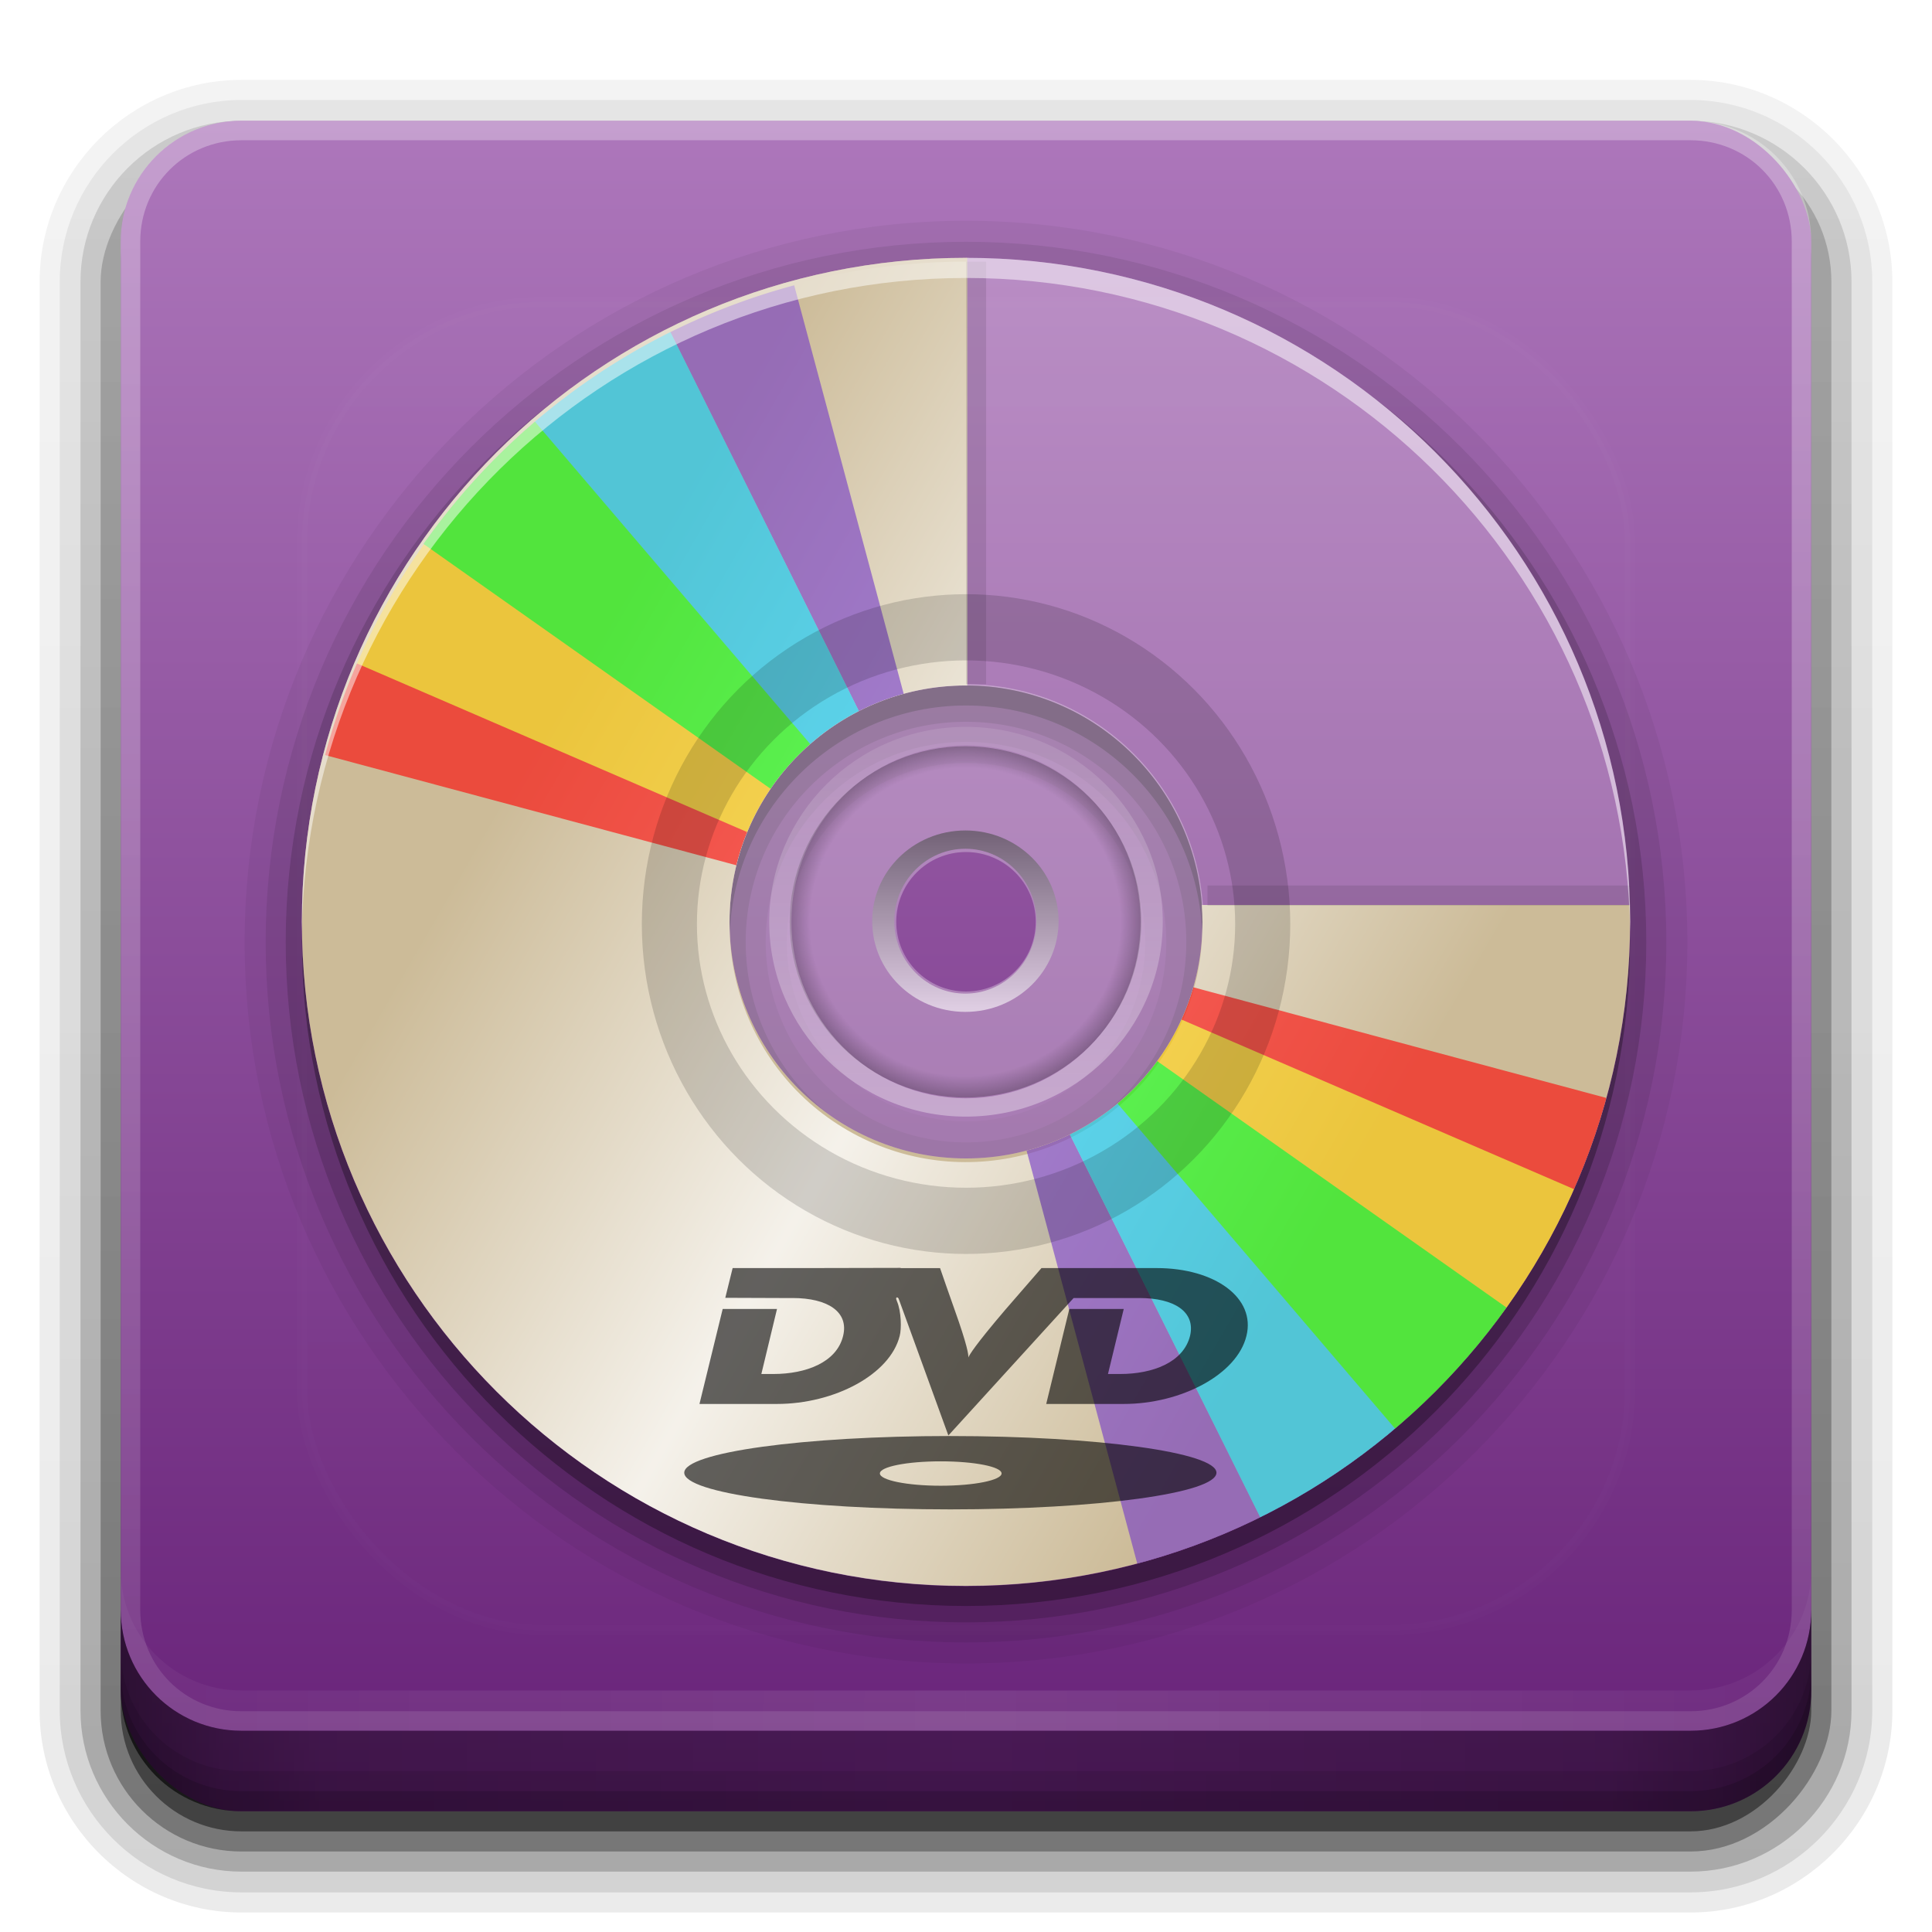 <?xml version="1.0" encoding="UTF-8" standalone="no"?>
<!-- Created with Inkscape (http://www.inkscape.org/) -->

<svg
   xmlns:dc="http://purl.org/dc/elements/1.1/"
   xmlns:cc="http://creativecommons.org/ns#"
   xmlns:rdf="http://www.w3.org/1999/02/22-rdf-syntax-ns#"
   xmlns:svg="http://www.w3.org/2000/svg"
   xmlns="http://www.w3.org/2000/svg"
   xmlns:xlink="http://www.w3.org/1999/xlink"
   xmlns:sodipodi="http://sodipodi.sourceforge.net/DTD/sodipodi-0.dtd"
   xmlns:inkscape="http://www.inkscape.org/namespaces/inkscape"
   width="96"
   height="96"
   id="svg2408"
   sodipodi:version="0.32"
   inkscape:version="0.92.2 5c3e80d, 2017-08-06"
   version="1.0"
   sodipodi:docname="devede.svg"
   inkscape:output_extension="org.inkscape.output.svg.inkscape">
  <defs
     id="defs2410">
    <linearGradient
       gradientUnits="userSpaceOnUse"
       y2="0.999"
       x2="10.32"
       y1="21"
       x1="10.32"
       id="linearGradient3853">
      <stop
         id="stop3855"
         offset="0"
         style="stop-color:#672178;stop-opacity:1" />
      <stop
         id="stop3857"
         offset="1"
         style="stop-color:#ad77bb;stop-opacity:1" />
    </linearGradient>
    <linearGradient
       id="ButtonShadow"
       gradientTransform="scale(1.006,0.994)"
       x1="45.448"
       y1="92.54"
       x2="45.448"
       y2="7.017"
       gradientUnits="userSpaceOnUse">
      <stop
         style="stop-color:#000000;stop-opacity:1;"
         offset="0"
         id="stop3750" />
      <stop
         style="stop-color:#000000;stop-opacity:0.588;"
         offset="1"
         id="stop3752" />
    </linearGradient>
    <linearGradient
       inkscape:collect="always"
       id="linearGradient3737">
      <stop
         style="stop-color:#ffffff;stop-opacity:1;"
         offset="0"
         id="stop3739" />
      <stop
         style="stop-color:#ffffff;stop-opacity:0;"
         offset="1"
         id="stop3741" />
    </linearGradient>
    <linearGradient
       id="linearGradient3700">
      <stop
         style="stop-color:#2276c5;stop-opacity:1;"
         offset="0"
         id="stop3702" />
      <stop
         style="stop-color:#68baf4;stop-opacity:1;"
         offset="1"
         id="stop3704" />
    </linearGradient>
    <inkscape:perspective
       sodipodi:type="inkscape:persp3d"
       inkscape:vp_x="0 : 526.18109 : 1"
       inkscape:vp_y="0 : 1000 : 0"
       inkscape:vp_z="744.09448 : 526.18109 : 1"
       inkscape:persp3d-origin="372.04724 : 350.78739 : 1"
       id="perspective2416" />
    <linearGradient
       inkscape:collect="always"
       xlink:href="#linearGradient3700"
       id="linearGradient3706"
       x1="48"
       y1="90"
       x2="48"
       y2="5.988"
       gradientUnits="userSpaceOnUse" />
    <linearGradient
       inkscape:collect="always"
       xlink:href="#linearGradient3737"
       id="linearGradient3743"
       x1="36.357"
       y1="6"
       x2="36.357"
       y2="63.893"
       gradientUnits="userSpaceOnUse" />
    <filter
       inkscape:collect="always"
       id="filter3174"
       color-interpolation-filters="sRGB">
      <feGaussianBlur
         inkscape:collect="always"
         stdDeviation="1.71"
         id="feGaussianBlur3176" />
    </filter>
    <filter
       inkscape:collect="always"
       id="filter3794"
       x="-0.192"
       width="1.384"
       y="-0.192"
       height="1.384"
       color-interpolation-filters="sRGB">
      <feGaussianBlur
         inkscape:collect="always"
         stdDeviation="5.28"
         id="feGaussianBlur3796" />
    </filter>
    <linearGradient
       inkscape:collect="always"
       xlink:href="#linearGradient3737"
       id="linearGradient3613"
       x1="48"
       y1="20.221"
       x2="48"
       y2="138.661"
       gradientUnits="userSpaceOnUse" />
    <clipPath
       clipPathUnits="userSpaceOnUse"
       id="clipPath3613">
      <rect
         ry="6"
         rx="6"
         y="6"
         x="6"
         height="84"
         width="84"
         id="rect3615"
         style="fill:#ffffff;fill-opacity:1;fill-rule:nonzero;stroke:none" />
    </clipPath>
    <linearGradient
       inkscape:collect="always"
       xlink:href="#linearGradient3853"
       id="linearGradient3617"
       gradientUnits="userSpaceOnUse"
       x1="48"
       y1="90"
       x2="48"
       y2="5.988" />
    <inkscape:perspective
       id="perspective2971"
       inkscape:persp3d-origin="0.5 : 0.33333333 : 1"
       inkscape:vp_z="1 : 0.5 : 1"
       inkscape:vp_y="0 : 1000 : 0"
       inkscape:vp_x="0 : 0.5 : 1"
       sodipodi:type="inkscape:persp3d" />
    <linearGradient
       inkscape:collect="always"
       xlink:href="#ButtonColor"
       id="linearGradient3898"
       gradientUnits="userSpaceOnUse"
       gradientTransform="translate(-10.881,-28.258)"
       x1="-3.061"
       y1="7.255"
       x2="-3.061"
       y2="27.26" />
    <linearGradient
       id="ButtonColor"
       x1="10.32"
       y1="21"
       x2="10.32"
       y2="0.999"
       gradientUnits="userSpaceOnUse">
      <stop
         style="stop-color:#28739a;stop-opacity:1;"
         offset="0"
         id="stop3189" />
      <stop
         style="stop-color:#52acda;stop-opacity:1;"
         offset="1"
         id="stop3191" />
    </linearGradient>
    <inkscape:perspective
       id="perspective2971-9"
       inkscape:persp3d-origin="0.5 : 0.33333333 : 1"
       inkscape:vp_z="1 : 0.5 : 1"
       inkscape:vp_y="0 : 1000 : 0"
       inkscape:vp_x="0 : 0.5 : 1"
       sodipodi:type="inkscape:persp3d" />
    <linearGradient
       inkscape:collect="always"
       xlink:href="#linearGradient3308"
       id="linearGradient3314"
       x1="16.106"
       y1="11.568"
       x2="7.053"
       y2="11.091"
       gradientUnits="userSpaceOnUse" />
    <linearGradient
       inkscape:collect="always"
       id="linearGradient3308">
      <stop
         style="stop-color:#fc0000;stop-opacity:1;"
         offset="0"
         id="stop3310" />
      <stop
         style="stop-color:#fc0000;stop-opacity:0;"
         offset="1"
         id="stop3312" />
    </linearGradient>
    <radialGradient
       inkscape:collect="always"
       xlink:href="#linearGradient3293"
       id="radialGradient3300"
       cx="5.963"
       cy="10.958"
       fx="5.963"
       fy="10.958"
       r="1.502"
       gradientUnits="userSpaceOnUse" />
    <linearGradient
       id="linearGradient3293">
      <stop
         style="stop-color:#ffc64e;stop-opacity:1;"
         offset="0"
         id="stop3296" />
      <stop
         id="stop3839"
         offset="0.3"
         style="stop-color:#f30000;stop-opacity:0.831;" />
      <stop
         id="stop3302"
         offset="0.438"
         style="stop-color:#fb0000;stop-opacity:0.476;" />
      <stop
         style="stop-color:#ffb56f;stop-opacity:0;"
         offset="1"
         id="stop3298" />
    </linearGradient>
    <linearGradient
       y2="11.789"
       x2="6.59"
       y1="11.446"
       x1="21.311"
       gradientUnits="userSpaceOnUse"
       id="linearGradient2988"
       xlink:href="#linearGradient3308"
       inkscape:collect="always" />
    <inkscape:perspective
       id="perspective2925"
       inkscape:persp3d-origin="0.5 : 0.33333333 : 1"
       inkscape:vp_z="1 : 0.5 : 1"
       inkscape:vp_y="0 : 1000 : 0"
       inkscape:vp_x="0 : 0.5 : 1"
       sodipodi:type="inkscape:persp3d" />
    <linearGradient
       id="linearGradient14625">
      <stop
         style="stop-color:#ffffff;stop-opacity:1;"
         offset="0"
         id="stop14627" />
      <stop
         style="stop-color:#ffffff;stop-opacity:0;"
         offset="1"
         id="stop14629" />
    </linearGradient>
    <clipPath
       clipPathUnits="userSpaceOnUse"
       id="clipPath3271">
      <rect
         style="fill:#ffffff;fill-opacity:1;fill-rule:evenodd;stroke:none"
         id="rect3273"
         width="118"
         height="59"
         x="5"
         y="160.003" />
    </clipPath>
    <linearGradient
       id="linearGradient3236">
      <stop
         id="stop3238"
         offset="0"
         style="stop-color:#ffffff;stop-opacity:0;" />
      <stop
         style="stop-color:#fffc2b;stop-opacity:0.234;"
         offset="0.35"
         id="stop3240" />
      <stop
         style="stop-color:#46d15d;stop-opacity:0.219;"
         offset="0.5"
         id="stop3242" />
      <stop
         id="stop3244"
         offset="0.65"
         style="stop-color:#46d1aa;stop-opacity:0;" />
      <stop
         id="stop3246"
         offset="1"
         style="stop-color:#ffffff;stop-opacity:0;" />
    </linearGradient>
    <linearGradient
       id="linearGradient3265">
      <stop
         style="stop-color:#ffffff;stop-opacity:0;"
         offset="0"
         id="stop3267" />
      <stop
         id="stop3252"
         offset="0.2"
         style="stop-color:#afcff3;stop-opacity:0;" />
      <stop
         id="stop3269"
         offset="0.35"
         style="stop-color:#60a0e7;stop-opacity:0.148;" />
      <stop
         id="stop3271"
         offset="0.5"
         style="stop-color:#db8ef1;stop-opacity:0.211;" />
      <stop
         style="stop-color:#ffffff;stop-opacity:0;"
         offset="0.65"
         id="stop3273" />
      <stop
         style="stop-color:#ffffff;stop-opacity:0;"
         offset="1"
         id="stop3275" />
    </linearGradient>
    <linearGradient
       id="linearGradient3247">
      <stop
         id="stop3249"
         offset="0"
         style="stop-color:#ffffff;stop-opacity:0;" />
      <stop
         id="stop3293"
         offset="0.3"
         style="stop-color:#d5d5d5;stop-opacity:0;" />
      <stop
         style="stop-color:#eb8888;stop-opacity:0.258;"
         offset="0.5"
         id="stop3251" />
      <stop
         id="stop3295"
         offset="0.7"
         style="stop-color:#e28f25;stop-opacity:0;" />
      <stop
         id="stop3253"
         offset="1"
         style="stop-color:#ffffff;stop-opacity:0;" />
    </linearGradient>
    <clipPath
       clipPathUnits="userSpaceOnUse"
       id="clipPath2957">
      <rect
         style="fill:#ffffff;fill-opacity:1;fill-rule:evenodd;stroke:none"
         id="rect2959"
         width="118"
         height="59"
         x="5"
         y="160.003" />
    </clipPath>
    <linearGradient
       id="linearGradient2962">
      <stop
         id="stop2964"
         offset="0"
         style="stop-color:#ffffff;stop-opacity:0;" />
      <stop
         style="stop-color:#fffc2b;stop-opacity:0.234;"
         offset="0.35"
         id="stop2966" />
      <stop
         style="stop-color:#46d15d;stop-opacity:0.219;"
         offset="0.5"
         id="stop2968" />
      <stop
         id="stop2970"
         offset="0.65"
         style="stop-color:#46d1aa;stop-opacity:0;" />
      <stop
         id="stop2972"
         offset="1"
         style="stop-color:#ffffff;stop-opacity:0;" />
    </linearGradient>
    <linearGradient
       id="linearGradient2975">
      <stop
         style="stop-color:#ffffff;stop-opacity:0;"
         offset="0"
         id="stop2977" />
      <stop
         id="stop2979"
         offset="0.2"
         style="stop-color:#afcff3;stop-opacity:0;" />
      <stop
         id="stop2981"
         offset="0.35"
         style="stop-color:#60a0e7;stop-opacity:0.148;" />
      <stop
         id="stop2983"
         offset="0.5"
         style="stop-color:#db8ef1;stop-opacity:0.211;" />
      <stop
         style="stop-color:#ffffff;stop-opacity:0;"
         offset="0.65"
         id="stop2985" />
      <stop
         style="stop-color:#ffffff;stop-opacity:0;"
         offset="1"
         id="stop2987" />
    </linearGradient>
    <linearGradient
       id="linearGradient2990">
      <stop
         id="stop2992"
         offset="0"
         style="stop-color:#ffffff;stop-opacity:0;" />
      <stop
         id="stop2994"
         offset="0.3"
         style="stop-color:#d5d5d5;stop-opacity:0;" />
      <stop
         style="stop-color:#eb8888;stop-opacity:0.258;"
         offset="0.5"
         id="stop2996" />
      <stop
         id="stop2998"
         offset="0.7"
         style="stop-color:#e28f25;stop-opacity:0;" />
      <stop
         id="stop3000"
         offset="1"
         style="stop-color:#ffffff;stop-opacity:0;" />
    </linearGradient>
    <linearGradient
       inkscape:collect="always"
       xlink:href="#linearGradient3233"
       id="linearGradient3239"
       x1="5"
       y1="64"
       x2="123"
       y2="64"
       gradientUnits="userSpaceOnUse"
       gradientTransform="matrix(0.484,0.28,-0.28,0.484,34.898,-0.899)" />
    <linearGradient
       id="linearGradient3233">
      <stop
         style="stop-color:#ffffff;stop-opacity:0;"
         offset="0"
         id="stop3235" />
      <stop
         id="stop3297"
         offset="0.15"
         style="stop-color:#ffffff;stop-opacity:0;" />
      <stop
         id="stop3241"
         offset="0.5"
         style="stop-color:#ffffff;stop-opacity:1;" />
      <stop
         style="stop-color:#ffffff;stop-opacity:0;"
         offset="0.85"
         id="stop3299" />
      <stop
         style="stop-color:#ffffff;stop-opacity:0;"
         offset="1"
         id="stop3237" />
    </linearGradient>
    <linearGradient
       id="ButtonColor-3"
       x1="58.65"
       y1="122"
       x2="58.65"
       y2="5.425"
       gradientUnits="userSpaceOnUse"
       gradientTransform="matrix(1.017,0,0,1.017,-1.103,-1.103)">
      <stop
         style="stop-color:#b8abbd;stop-opacity:1;"
         offset="0"
         id="stop3189-5" />
      <stop
         style="stop-color:#dddbde;stop-opacity:1;"
         offset="1"
         id="stop3191-7" />
    </linearGradient>
    <linearGradient
       inkscape:collect="always"
       xlink:href="#linearGradient3362"
       id="linearGradient3368"
       x1="25.22"
       y1="61.922"
       x2="94.568"
       y2="61.922"
       gradientUnits="userSpaceOnUse" />
    <linearGradient
       id="linearGradient3362">
      <stop
         style="stop-color:#4d4d4d;stop-opacity:1;"
         offset="0"
         id="stop3364" />
      <stop
         style="stop-color:#ffffff;stop-opacity:1;"
         offset="1"
         id="stop3366" />
    </linearGradient>
    <radialGradient
       inkscape:collect="always"
       xlink:href="#linearGradient3342"
       id="radialGradient3348"
       cx="59.894"
       cy="61.922"
       fx="59.894"
       fy="61.922"
       r="33.714"
       gradientTransform="matrix(1,0,0,0.838,0,10.06)"
       gradientUnits="userSpaceOnUse" />
    <linearGradient
       id="linearGradient3342">
      <stop
         style="stop-color:#000000;stop-opacity:0;"
         offset="0"
         id="stop3344" />
      <stop
         id="stop3350"
         offset="0.85"
         style="stop-color:#000000;stop-opacity:0;" />
      <stop
         style="stop-color:#000000;stop-opacity:1;"
         offset="1"
         id="stop3346" />
    </linearGradient>
    <linearGradient
       id="linearGradient3330">
      <stop
         style="stop-color:#ffffff;stop-opacity:0.203;"
         offset="0"
         id="stop3332" />
      <stop
         style="stop-color:#ffffff;stop-opacity:0.68;"
         offset="1"
         id="stop3334" />
    </linearGradient>
    <linearGradient
       inkscape:collect="always"
       xlink:href="#linearGradient3236"
       id="linearGradient3917"
       gradientUnits="userSpaceOnUse"
       gradientTransform="matrix(-0.985,0.171,-0.171,-0.985,138.018,271.067)"
       x1="5"
       y1="64"
       x2="123"
       y2="64" />
    <linearGradient
       inkscape:collect="always"
       xlink:href="#linearGradient3265"
       id="linearGradient3919"
       gradientUnits="userSpaceOnUse"
       gradientTransform="matrix(-0.853,0.522,-0.522,-0.853,151.977,240.207)"
       x1="5"
       y1="64"
       x2="123"
       y2="64" />
    <linearGradient
       inkscape:collect="always"
       xlink:href="#linearGradient3247"
       id="linearGradient3921"
       gradientUnits="userSpaceOnUse"
       gradientTransform="matrix(-0.881,-0.472,0.472,-0.881,90.207,305.619)"
       x1="5"
       y1="64"
       x2="123"
       y2="64" />
    <linearGradient
       inkscape:collect="always"
       xlink:href="#linearGradient3236"
       id="linearGradient3923"
       gradientUnits="userSpaceOnUse"
       gradientTransform="matrix(-0.985,0.171,-0.171,-0.985,138.018,271.067)"
       x1="5"
       y1="64"
       x2="123"
       y2="64" />
    <linearGradient
       inkscape:collect="always"
       xlink:href="#linearGradient3265"
       id="linearGradient3925"
       gradientUnits="userSpaceOnUse"
       gradientTransform="matrix(-0.853,0.522,-0.522,-0.853,151.977,240.207)"
       x1="5"
       y1="64"
       x2="123"
       y2="64" />
    <linearGradient
       inkscape:collect="always"
       xlink:href="#linearGradient3247"
       id="linearGradient3927"
       gradientUnits="userSpaceOnUse"
       gradientTransform="matrix(-0.881,-0.472,0.472,-0.881,90.207,305.619)"
       x1="5"
       y1="64"
       x2="123"
       y2="64" />
    <linearGradient
       inkscape:collect="always"
       xlink:href="#ButtonColor-3"
       id="linearGradient3931"
       gradientUnits="userSpaceOnUse"
       gradientTransform="matrix(1.01,0,0,1.213,77.533,-27.299)"
       x1="73.016"
       y1="89.131"
       x2="73.016"
       y2="34.607" />
    <linearGradient
       inkscape:collect="always"
       xlink:href="#linearGradient3330"
       id="linearGradient3948"
       gradientUnits="userSpaceOnUse"
       x1="26.18"
       y1="61.922"
       x2="93.608"
       y2="61.922"
       gradientTransform="matrix(0,0.282,-0.339,0,69.001,30.891)" />
    <inkscape:perspective
       id="perspective3017"
       inkscape:persp3d-origin="0.5 : 0.33333333 : 1"
       inkscape:vp_z="1 : 0.5 : 1"
       inkscape:vp_y="0 : 1000 : 0"
       inkscape:vp_x="0 : 0.5 : 1"
       sodipodi:type="inkscape:persp3d" />
    <linearGradient
       y2="90.239"
       x2="32.251"
       y1="6.132"
       x1="32.251"
       gradientTransform="matrix(1.024,0,0,1.012,-1.143,-98.071)"
       gradientUnits="userSpaceOnUse"
       id="linearGradient3026"
       xlink:href="#ButtonShadow-0"
       inkscape:collect="always" />
    <linearGradient
       id="ButtonShadow-0"
       gradientTransform="matrix(1.006,0,0,0.994,100,0)"
       x1="45.448"
       y1="92.54"
       x2="45.448"
       y2="7.017"
       gradientUnits="userSpaceOnUse">
      <stop
         style="stop-color:#000000;stop-opacity:1;"
         offset="0"
         id="stop3750-8" />
      <stop
         style="stop-color:#000000;stop-opacity:0.588;"
         offset="1"
         id="stop3752-5" />
    </linearGradient>
    <linearGradient
       inkscape:collect="always"
       xlink:href="#ButtonShadow-0"
       id="linearGradient3780"
       gradientUnits="userSpaceOnUse"
       gradientTransform="matrix(1.024,0,0,1.012,-1.143,-98.071)"
       x1="32.251"
       y1="6.132"
       x2="32.251"
       y2="90.239" />
    <linearGradient
       id="linearGradient3027"
       gradientTransform="matrix(1.006,0,0,0.994,100,0)"
       x1="45.448"
       y1="92.54"
       x2="45.448"
       y2="7.017"
       gradientUnits="userSpaceOnUse">
      <stop
         style="stop-color:#000000;stop-opacity:1;"
         offset="0"
         id="stop3029" />
      <stop
         style="stop-color:#000000;stop-opacity:0.588;"
         offset="1"
         id="stop3031" />
    </linearGradient>
    <linearGradient
       inkscape:collect="always"
       xlink:href="#ButtonShadow-0"
       id="linearGradient3772"
       gradientUnits="userSpaceOnUse"
       gradientTransform="matrix(1.024,0,0,1.012,-1.143,-98.071)"
       x1="32.251"
       y1="6.132"
       x2="32.251"
       y2="90.239" />
    <linearGradient
       id="linearGradient3034"
       gradientTransform="matrix(1.006,0,0,0.994,100,0)"
       x1="45.448"
       y1="92.54"
       x2="45.448"
       y2="7.017"
       gradientUnits="userSpaceOnUse">
      <stop
         style="stop-color:#000000;stop-opacity:1;"
         offset="0"
         id="stop3036" />
      <stop
         style="stop-color:#000000;stop-opacity:0.588;"
         offset="1"
         id="stop3038" />
    </linearGradient>
    <linearGradient
       inkscape:collect="always"
       xlink:href="#ButtonShadow-0"
       id="linearGradient3725"
       gradientUnits="userSpaceOnUse"
       gradientTransform="matrix(1.024,0,0,1.012,-1.143,-98.071)"
       x1="32.251"
       y1="6.132"
       x2="32.251"
       y2="90.239" />
    <linearGradient
       id="linearGradient3041"
       gradientTransform="matrix(1.006,0,0,0.994,100,0)"
       x1="45.448"
       y1="92.54"
       x2="45.448"
       y2="7.017"
       gradientUnits="userSpaceOnUse">
      <stop
         style="stop-color:#000000;stop-opacity:1;"
         offset="0"
         id="stop3043" />
      <stop
         style="stop-color:#000000;stop-opacity:0.588;"
         offset="1"
         id="stop3045" />
    </linearGradient>
    <linearGradient
       inkscape:collect="always"
       xlink:href="#ButtonShadow-0"
       id="linearGradient3721"
       gradientUnits="userSpaceOnUse"
       gradientTransform="translate(0,-97)"
       x1="32.251"
       y1="6.132"
       x2="32.251"
       y2="90.239" />
    <linearGradient
       id="linearGradient3048"
       gradientTransform="matrix(1.006,0,0,0.994,100,0)"
       x1="45.448"
       y1="92.54"
       x2="45.448"
       y2="7.017"
       gradientUnits="userSpaceOnUse">
      <stop
         style="stop-color:#000000;stop-opacity:1;"
         offset="0"
         id="stop3050" />
      <stop
         style="stop-color:#000000;stop-opacity:0.588;"
         offset="1"
         id="stop3052" />
    </linearGradient>
    <linearGradient
       y2="90.239"
       x2="32.251"
       y1="6.132"
       x1="32.251"
       gradientTransform="matrix(1.024,0,0,1.012,-1.143,-98.071)"
       gradientUnits="userSpaceOnUse"
       id="linearGradient3059"
       xlink:href="#ButtonShadow-0"
       inkscape:collect="always" />
    <inkscape:perspective
       id="perspective3758"
       inkscape:persp3d-origin="0.5 : 0.33333333 : 1"
       inkscape:vp_z="1 : 0.5 : 1"
       inkscape:vp_y="0 : 1000 : 0"
       inkscape:vp_x="0 : 0.5 : 1"
       sodipodi:type="inkscape:persp3d" />
    <inkscape:perspective
       id="perspective3771"
       inkscape:persp3d-origin="0.5 : 0.33333333 : 1"
       inkscape:vp_z="1 : 0.5 : 1"
       inkscape:vp_y="0 : 1000 : 0"
       inkscape:vp_x="0 : 0.5 : 1"
       sodipodi:type="inkscape:persp3d" />
    <clipPath
       clipPathUnits="userSpaceOnUse"
       id="clipPath4187">
      <path
         style="fill:#bbb1bf;fill-opacity:1;stroke:none"
         d="m 48,102 c -19.882,0 -36,16.118 -36,36 0,19.882 16.118,36 36,36 19.882,0 36,-16.118 36,-36 0,-19.882 -16.118,-36 -36,-36 z m 0,24 c 6.627,0 12,5.373 12,12 0,6.627 -5.373,12 -12,12 -6.627,0 -12,-5.373 -12,-12 0,-6.627 5.373,-12 12,-12 z"
         id="path4189" />
    </clipPath>
    <filter
       inkscape:collect="always"
       id="filter4195"
       x="-0.18"
       width="1.36"
       y="-0.18"
       height="1.36"
       color-interpolation-filters="sRGB">
      <feGaussianBlur
         inkscape:collect="always"
         stdDeviation="5.216"
         id="feGaussianBlur4197" />
    </filter>
    <inkscape:perspective
       id="perspective3798"
       inkscape:persp3d-origin="0.5 : 0.33333333 : 1"
       inkscape:vp_z="1 : 0.5 : 1"
       inkscape:vp_y="0 : 1000 : 0"
       inkscape:vp_x="0 : 0.5 : 1"
       sodipodi:type="inkscape:persp3d" />
    <inkscape:perspective
       id="perspective3847"
       inkscape:persp3d-origin="0.5 : 0.33333333 : 1"
       inkscape:vp_z="1 : 0.5 : 1"
       inkscape:vp_y="0 : 1000 : 0"
       inkscape:vp_x="0 : 0.5 : 1"
       sodipodi:type="inkscape:persp3d" />
    <inkscape:perspective
       id="perspective3883"
       inkscape:persp3d-origin="0.5 : 0.33333333 : 1"
       inkscape:vp_z="1 : 0.5 : 1"
       inkscape:vp_y="0 : 1000 : 0"
       inkscape:vp_x="0 : 0.5 : 1"
       sodipodi:type="inkscape:persp3d" />
    <linearGradient
       inkscape:collect="always"
       xlink:href="#linearGradient3853-7"
       id="linearGradient3617-0"
       gradientUnits="userSpaceOnUse"
       x1="48"
       y1="90"
       x2="48"
       y2="5.988" />
    <linearGradient
       gradientUnits="userSpaceOnUse"
       y2="0.999"
       x2="10.32"
       y1="21"
       x1="10.32"
       id="linearGradient3853-7">
      <stop
         id="stop3855-5"
         offset="0"
         style="stop-color:#07416f;stop-opacity:1" />
      <stop
         id="stop3857-4"
         offset="1"
         style="stop-color:#4cdaf0;stop-opacity:1" />
    </linearGradient>
    <linearGradient
       y2="5.988"
       x2="48"
       y1="90"
       x1="48"
       gradientUnits="userSpaceOnUse"
       id="linearGradient3892"
       xlink:href="#linearGradient3853-7"
       inkscape:collect="always" />
    <linearGradient
       inkscape:collect="always"
       xlink:href="#linearGradient3853-7"
       id="linearGradient3914"
       gradientUnits="userSpaceOnUse"
       x1="48"
       y1="90"
       x2="48"
       y2="5.988"
       gradientTransform="translate(-90,0)" />
    <clipPath
       clipPathUnits="userSpaceOnUse"
       id="clipPath3916">
      <path
         style="fill:url(#linearGradient3920);fill-opacity:1;fill-rule:nonzero;stroke:none;display:inline"
         d="M 12,6 C 8.676,6 6,8.676 6,12 l 0,72 c 0,3.324 2.676,6 6,6 l 72,0 c 3.324,0 6,-2.676 6,-6 L 90,12 C 90,8.676 87.324,6 84,6 L 12,6 z m 36,8.812 c 18.215,0 33,14.784 33,33 0,18.216 -14.785,33 -33,33 -18.215,0 -33,-14.784 -33,-33 0,-18.216 14.785,-33 33,-33 z m 0,21.25 c -6.483,0 -11.75,5.267 -11.75,11.75 0,6.483 5.267,11.75 11.75,11.75 6.483,0 11.75,-5.267 11.75,-11.75 0,-6.483 -5.267,-11.75 -11.75,-11.75 z"
         id="path3918" />
    </clipPath>
    <linearGradient
       inkscape:collect="always"
       xlink:href="#linearGradient3853-7"
       id="linearGradient3920"
       gradientUnits="userSpaceOnUse"
       x1="48"
       y1="90"
       x2="48"
       y2="5.988" />
    <radialGradient
       inkscape:collect="always"
       xlink:href="#linearGradient3342"
       id="radialGradient3949"
       gradientUnits="userSpaceOnUse"
       gradientTransform="matrix(1,0,0,0.838,0,10.06)"
       cx="59.894"
       cy="61.922"
       fx="59.894"
       fy="61.922"
       r="33.714" />
    <linearGradient
       inkscape:collect="always"
       xlink:href="#linearGradient3362"
       id="linearGradient3951"
       gradientUnits="userSpaceOnUse"
       x1="25.22"
       y1="61.922"
       x2="94.568"
       y2="61.922" />
    <linearGradient
       inkscape:collect="always"
       xlink:href="#linearGradient3233"
       id="linearGradient3953"
       gradientUnits="userSpaceOnUse"
       gradientTransform="matrix(0.484,0.28,-0.28,0.484,34.898,-0.899)"
       x1="5"
       y1="64"
       x2="123"
       y2="64" />
    <linearGradient
       inkscape:collect="always"
       xlink:href="#linearGradient3330"
       id="linearGradient3955"
       gradientUnits="userSpaceOnUse"
       gradientTransform="matrix(0,0.282,-0.339,0,69.001,30.891)"
       x1="26.18"
       y1="61.922"
       x2="93.608"
       y2="61.922" />
    <linearGradient
       inkscape:collect="always"
       xlink:href="#linearGradient3330"
       id="linearGradient3970"
       gradientUnits="userSpaceOnUse"
       gradientTransform="matrix(0,0.282,-0.339,0,69.001,30.891)"
       x1="26.18"
       y1="61.922"
       x2="93.608"
       y2="61.922" />
    <linearGradient
       inkscape:collect="always"
       xlink:href="#linearGradient3233"
       id="linearGradient3975"
       gradientUnits="userSpaceOnUse"
       gradientTransform="matrix(0.484,0.28,-0.28,0.484,4.898,-0.899)"
       x1="5"
       y1="64"
       x2="123"
       y2="64" />
    <linearGradient
       inkscape:collect="always"
       xlink:href="#linearGradient3233"
       id="linearGradient3997"
       gradientUnits="userSpaceOnUse"
       gradientTransform="matrix(0.484,0.28,-0.28,0.484,4.898,-0.899)"
       x1="5"
       y1="64"
       x2="123"
       y2="64" />
    <clipPath
       clipPathUnits="userSpaceOnUse"
       id="clipPath3999">
      <path
         style="fill:#ff00ff;fill-opacity:1;fill-rule:evenodd;stroke:none;display:inline"
         d="m 18,14.812 c -18.215,0 -33,14.784 -33,33 0,18.216 14.785,33 33,33 18.215,0 33,-14.784 33,-33 0,-0.279 0.007,-0.566 0,-0.844 l -21.281,0 c 0.019,0.275 0.031,0.563 0.031,0.844 0,6.483 -5.267,11.75 -11.75,11.75 -6.483,0 -11.75,-5.267 -11.75,-11.75 0,-6.483 5.267,-11.75 11.75,-11.75 0.021,0 0.041,-1.13e-4 0.062,0 l 0,-21.25 c -0.021,-4e-5 -0.041,0 -0.062,0 z"
         id="path4001" />
    </clipPath>
    <inkscape:perspective
       id="perspective4019"
       inkscape:persp3d-origin="0.5 : 0.33333333 : 1"
       inkscape:vp_z="1 : 0.5 : 1"
       inkscape:vp_y="0 : 1000 : 0"
       inkscape:vp_x="0 : 0.5 : 1"
       sodipodi:type="inkscape:persp3d" />
    <linearGradient
       id="linearGradient4390"
       x1="48"
       x2="48"
       y1="88"
       y2="-40"
       gradientTransform="matrix(1,0,0,-1,0,92)"
       gradientUnits="userSpaceOnUse"
       xlink:href="#linearGradient3737" />
    <linearGradient
       id="linearGradient4429"
       x1="48"
       x2="112.12"
       y1="82"
       y2="82.455"
       gradientUnits="userSpaceOnUse"
       spreadMethod="reflect"
       xlink:href="#linearGradient3737" />
    <linearGradient
       id="linearGradient3228"
       x1="90"
       x2="48"
       y1="88"
       y2="88"
       gradientUnits="userSpaceOnUse"
       spreadMethod="reflect">
      <stop
         id="stop3894"
         stop-opacity=".588"
         offset="0" />
      <stop
         id="stop3896"
         stop-opacity=".471"
         offset=".118" />
      <stop
         id="stop3898"
         stop-opacity=".392"
         offset=".238" />
      <stop
         id="stop3900"
         stop-opacity=".314"
         offset="1" />
    </linearGradient>
  </defs>
  <sodipodi:namedview
     id="base"
     pagecolor="#ffffff"
     bordercolor="#666666"
     borderopacity="1.0"
     inkscape:pageopacity="0.0"
     inkscape:pageshadow="2"
     inkscape:zoom="4.6813317"
     inkscape:cx="32.371345"
     inkscape:cy="34.560192"
     inkscape:document-units="px"
     inkscape:current-layer="layer3"
     showgrid="true"
     showborder="true"
     inkscape:showpageshadow="false"
     inkscape:window-width="1366"
     inkscape:window-height="743"
     inkscape:window-x="0"
     inkscape:window-y="25"
     inkscape:window-maximized="1"
     inkscape:snap-global="true">
    <inkscape:grid
       type="xygrid"
       id="grid3732"
       visible="true"
       enabled="true" />
  </sodipodi:namedview>
  <g
     inkscape:groupmode="layer"
     id="layer2"
     inkscape:label="Blur Shadow"
     style="display:none"
     sodipodi:insensitive="true">
    <rect
       style="opacity:0.9;fill:url(#ButtonShadow);fill-opacity:1;fill-rule:nonzero;stroke:none;filter:url(#filter3174)"
       id="rect3745"
       width="86"
       height="85"
       x="5"
       y="7"
       rx="6"
       ry="6" />
  </g>
  <g
     inkscape:groupmode="layer"
     id="layer6"
     inkscape:label="Shadow"
     style="display:inline"
     sodipodi:insensitive="true">
    <path
       sodipodi:type="inkscape:offset"
       inkscape:radius="0.99097413"
       inkscape:original="M 12 -94.03125 C 7.028367 -94.03125 2.96875 -89.971633 2.96875 -85 L 2.96875 -14 C 2.96875 -9.0283671 7.0283671 -4.96875 12 -4.96875 L 84 -4.96875 C 88.971633 -4.96875 93.03125 -9.028367 93.03125 -14 L 93.03125 -85 C 93.03125 -89.971633 88.971633 -94.03125 84 -94.03125 L 12 -94.03125 z "
       style="opacity:0.08;fill:url(#linearGradient3059);fill-opacity:1;fill-rule:nonzero;stroke:none;display:inline"
       id="path3786"
       d="m 12,-95.031 c -5.511,0 -10.031,4.52 -10.031,10.031 l 0,71 c 0,5.511 4.52,10.031 10.031,10.031 l 72,0 c 5.511,0 10.031,-4.52 10.031,-10.031 l 0,-71 c 0,-5.511 -4.52,-10.031 -10.031,-10.031 l -72,0 z"
       transform="scale(1,-1)" />
    <path
       sodipodi:type="inkscape:offset"
       inkscape:radius="1.0360184"
       inkscape:original="M 12 -93 C 7.5908667 -93 4 -89.409133 4 -85 L 4 -14 C 4 -9.5908667 7.5908667 -6 12 -6 L 84 -6 C 88.409133 -6 92 -9.5908667 92 -14 L 92 -85 C 92 -89.409133 88.409133 -93 84 -93 L 12 -93 z "
       style="opacity:0.1;fill:url(#linearGradient3780);fill-opacity:1;fill-rule:nonzero;stroke:none;display:inline"
       id="path3778"
       d="m 12,-94.031 c -4.972,0 -9.031,4.06 -9.031,9.031 l 0,71 c 0,4.972 4.06,9.031 9.031,9.031 l 72,0 c 4.972,0 9.031,-4.06 9.031,-9.031 l 0,-71 c 0,-4.972 -4.06,-9.031 -9.031,-9.031 l -72,0 z"
       transform="scale(1,-1)" />
    <path
       sodipodi:type="inkscape:offset"
       inkscape:radius="0.98962283"
       inkscape:original="M 12 -92 C 8.122 -92 5 -88.878 5 -85 L 5 -14 C 5 -10.122 8.122 -7 12 -7 L 84 -7 C 87.878 -7 91 -10.122 91 -14 L 91 -85 C 91 -88.878 87.878 -92 84 -92 L 12 -92 z "
       style="opacity:0.2;fill:url(#linearGradient3772);fill-opacity:1;fill-rule:nonzero;stroke:none;display:inline"
       id="path3770"
       d="m 12,-93 c -4.409,0 -8,3.591 -8,8 l 0,71 c 0,4.409 3.591,8 8,8 l 72,0 c 4.409,0 8,-3.591 8,-8 l 0,-71 c 0,-4.409 -3.591,-8 -8,-8 l -72,0 z"
       transform="scale(1,-1)" />
    <rect
       style="opacity:0.3;fill:url(#linearGradient3725);fill-opacity:1;fill-rule:nonzero;stroke:none;display:inline"
       id="rect3723"
       width="86"
       height="85"
       x="5"
       y="-92"
       rx="7"
       ry="7"
       transform="scale(1,-1)" />
    <rect
       transform="scale(1,-1)"
       ry="6"
       rx="6"
       y="-91"
       x="6"
       height="84"
       width="84"
       id="rect3716"
       style="opacity:0.45;fill:url(#linearGradient3721);fill-opacity:1;fill-rule:nonzero;stroke:none;display:inline" />
  </g>
  <g
     inkscape:label="Button"
     inkscape:groupmode="layer"
     id="layer1"
     style="display:inline">
    <rect
       style="fill:url(#linearGradient3617);fill-opacity:1;fill-rule:nonzero;stroke:none"
       id="rect2419"
       width="84"
       height="84"
       x="6"
       y="6"
       rx="6"
       ry="6" />
    <g
       id="g907">
      <path
         id="rect4377"
         d="M 12,86 C 8.676,86 6,83.324 6,80 V 12 C 6,8.676 8.676,6 12,6 h 72 c 3.324,0 6,2.676 6,6 v 68 c 0,3.324 -2.676,6 -6,6 z m 0,-0.969 h 72 c 2.805,0 5.031,-2.226 5.031,-5.031 v -68 c 0,-2.805 -2.226,-5.031 -5.031,-5.031 h -72 c -2.805,0 -5.031,2.226 -5.031,5.031 v 68 c 0,2.805 2.226,5.031 5.031,5.031 z"
         style="opacity:0.3;fill:url(#linearGradient4390)"
         inkscape:connector-curvature="0" />
      <path
         id="rect4414"
         d="m 6,78 v 2 c 0,3.324 2.676,6 6,6 h 72 c 3.324,0 6,-2.676 6,-6 v -2 c 0,3.324 -2.676,6 -6,6 H 12 C 8.676,84 6,81.324 6,78 Z"
         style="opacity:0.1;fill:url(#linearGradient4429)"
         inkscape:connector-curvature="0" />
      <g
         id="layer4">
        <path
           style="fill:url(#linearGradient3228)"
           inkscape:connector-curvature="0"
           d="m 6,80 v 4 c 0,3.324 2.676,6 6,6 h 72 c 3.324,0 6,-2.676 6,-6 v -4 c 0,3.324 -2.676,6 -6,6 H 12 C 8.676,86 6,83.324 6,80 Z"
           id="path3888" />
        <path
           style="color:#000000;opacity:0.1"
           inkscape:connector-curvature="0"
           d="m 6,82 v 2 c 0,3.324 2.676,6 6,6 h 72 c 3.324,0 6,-2.676 6,-6 v -2 c 0,3.324 -2.676,6 -6,6 H 12 C 8.676,88 6,85.324 6,82 Z"
           id="rect4345" />
        <path
           style="color:#000000;opacity:0.15"
           inkscape:connector-curvature="0"
           d="m 6,83 v 1 c 0,3.324 2.676,6 6,6 h 72 c 3.324,0 6,-2.676 6,-6 v -1 c 0,3.324 -2.676,6 -6,6 H 12 C 8.676,89 6,86.324 6,83 Z"
           id="rect4336" />
      </g>
    </g>
  </g>
  <g
     inkscape:groupmode="layer"
     id="layer5"
     inkscape:label="Highlight"
     sodipodi:insensitive="true"
     style="display:inline">
    <rect
       style="opacity:0.1;fill:url(#linearGradient3613);fill-opacity:1;fill-rule:nonzero;stroke:#ffffff;stroke-width:0.5;stroke-linecap:round;stroke-linejoin:miter;stroke-miterlimit:4;stroke-opacity:1;stroke-dasharray:none;stroke-dashoffset:0;filter:url(#filter3794)"
       id="rect3171"
       width="66"
       height="66"
       x="15"
       y="15"
       rx="12"
       ry="12"
       clip-path="url(#clipPath3613)" />
  </g>
  <g
     inkscape:groupmode="layer"
     id="layer3"
     inkscape:label="Disc">
    <path
       id="path3865"
       d="m 137.999,14.802 c -18.215,0 -32.998,14.784 -32.998,32.999 0,18.216 14.783,32.999 32.998,32.999 18.215,0 32.998,-14.784 32.998,-32.999 0,-18.216 -14.783,-32.999 -32.998,-32.999 z m 0,21.254 c 6.483,-10e-7 11.745,5.262 11.745,11.745 0,6.483 -5.262,11.745 -11.745,11.745 -6.483,0 -11.745,-5.262 -11.745,-11.745 0,-6.483 5.262,-11.745 11.745,-11.745 z"
       style="fill:#ccbb98;fill-opacity:1;fill-rule:evenodd;stroke:none;display:inline" />
    <path
       style="opacity:0.2;fill:#ffffff;fill-opacity:1;fill-rule:evenodd;stroke:none;display:inline"
       d="m 138,14.812 c -18.215,0 -33,14.784 -33,33 0,0.337 0.021,0.665 0.031,1 0.524,-17.758 15.085,-32 32.969,-32 17.884,0 32.445,14.242 32.969,32 0.01,-0.335 0.031,-0.663 0.031,-1 0,-18.216 -14.785,-33 -33,-33 z"
       id="path3933"
       sodipodi:nodetypes="cscscsc" />
    <g
       id="g1093"
       transform="translate(0,-2)">
      <path
         id="rect4005"
         d="m 48,14.812 v 21.25 C 54.213,36.062 59.306,40.891 59.719,47 H 81 C 80.572,29.156 65.946,14.812 48,14.812 Z"
         style="color:#000000;display:inline;overflow:visible;visibility:visible;opacity:0.2;fill:#ffffff;fill-opacity:1;fill-rule:nonzero;stroke:none;stroke-width:1;marker:none;enable-background:accumulate"
         inkscape:connector-curvature="0" />
      <g
         clip-path="url(#clipPath3916)"
         id="g3859">
        <path
           sodipodi:type="inkscape:offset"
           inkscape:radius="1.0317248"
           inkscape:original="M 48 14 C 28.815867 14 13.1875 29.627625 13.1875 48.8125 C 13.1875 67.99738 28.815868 83.625 48 83.625 C 67.184141 83.625 82.8125 67.997379 82.8125 48.8125 C 82.8125 29.627627 67.184142 14 48 14 z M 48 38.875 C 53.516568 38.874999 57.9375 43.29568 57.9375 48.8125 C 57.9375 54.329315 53.516568 58.75 48 58.75 C 42.483432 58.75 38.0625 54.329315 38.0625 48.8125 C 38.0625 43.29568 42.483432 38.875 48 38.875 z "
           style="display:inline;opacity:0.05;fill:#000000;fill-opacity:1;fill-rule:evenodd;stroke:none"
           id="path3964"
           d="m 48,12.969 c -19.744,0 -35.844,16.099 -35.844,35.844 0,19.745 16.099,35.844 35.844,35.844 19.744,0 35.844,-16.099 35.844,-35.844 C 83.844,29.067 67.744,12.969 48,12.969 Z m 0,26.938 c 4.965,-10e-7 8.906,3.941 8.906,8.906 0,4.966 -3.941,8.906 -8.906,8.906 -4.965,0 -8.906,-3.941 -8.906,-8.906 0,-4.966 3.941,-8.906 8.906,-8.906 z" />
        <path
           sodipodi:type="inkscape:offset"
           inkscape:radius="0.98619294"
           inkscape:original="M 48 15 C 29.350384 15 14.1875 30.162147 14.1875 48.8125 C 14.1875 67.462858 29.350385 82.625 48 82.625 C 66.649625 82.625 81.8125 67.462858 81.8125 48.8125 C 81.8125 30.162148 66.649625 15 48 15 z M 48 37.875 C 54.048054 37.874999 58.9375 42.764189 58.9375 48.8125 C 58.9375 54.860807 54.048054 59.75 48 59.75 C 41.951946 59.75 37.0625 54.860807 37.0625 48.8125 C 37.0625 42.764189 41.951946 37.875 48 37.875 z "
           style="display:inline;opacity:0.08;fill:#000000;fill-opacity:1;fill-rule:evenodd;stroke:none"
           id="path3960"
           d="m 48,14.014 c -19.184,0 -34.799,15.614 -34.799,34.799 0,19.185 15.615,34.799 34.799,34.799 19.184,0 34.799,-15.614 34.799,-34.799 C 82.799,29.628 67.184,14.014 48,14.014 Z m 0,24.848 c 5.517,-10e-7 9.951,4.434 9.951,9.951 0,5.517 -4.435,9.951 -9.951,9.951 -5.517,0 -9.951,-4.434 -9.951,-9.951 0,-5.517 4.435,-9.951 9.951,-9.951 z" />
        <path
           sodipodi:type="inkscape:offset"
           inkscape:radius="0.8035714"
           inkscape:original="M 48 15.8125 C 29.78521 15.8125 15 30.596977 15 48.8125 C 15 67.028029 29.78521 81.8125 48 81.8125 C 66.2148 81.8125 81 67.028029 81 48.8125 C 81 30.596977 66.2148 15.8125 48 15.8125 z M 48 37.0625 C 54.48323 37.062499 59.75 42.329009 59.75 48.8125 C 59.75 55.295987 54.48323 60.5625 48 60.5625 C 41.51677 60.5625 36.25 55.295987 36.25 48.8125 C 36.25 42.329009 41.51677 37.0625 48 37.0625 z "
           style="display:inline;opacity:0.15;fill:#000000;fill-opacity:1;fill-rule:evenodd;stroke:none"
           id="path3956"
           d="m 48,15.01 c -18.65,0 -33.803,15.152 -33.803,33.803 0,18.65 15.153,33.803 33.803,33.803 18.65,0 33.803,-15.152 33.803,-33.803 C 81.803,30.162 66.65,15.01 48,15.01 Z m 0,22.855 c 6.048,-10e-7 10.947,4.899 10.947,10.947 0,6.048 -4.899,10.947 -10.947,10.947 -6.048,0 -10.947,-4.899 -10.947,-10.947 0,-6.048 4.899,-10.947 10.947,-10.947 z" />
        <path
           style="display:inline;opacity:0.3;fill:#000000;fill-opacity:1;fill-rule:evenodd;stroke:none"
           d="m 47.999,15.802 c -18.215,0 -32.998,14.784 -32.998,32.999 0,18.216 14.783,32.999 32.998,32.999 18.215,0 32.998,-14.784 32.998,-32.999 0,-18.216 -14.783,-32.999 -32.998,-32.999 z m 0,21.254 c 6.483,-10e-7 11.745,5.262 11.745,11.745 0,6.483 -5.262,11.745 -11.745,11.745 -6.483,0 -11.745,-5.262 -11.745,-11.745 0,-6.483 5.262,-11.745 11.745,-11.745 z"
           id="path3950"
           inkscape:connector-curvature="0" />
      </g>
      <path
         id="path3307"
         d="m 47.999,36 c -6.513,0 -11.801,5.288 -11.801,11.802 0,6.514 5.288,11.802 11.801,11.802 6.513,0 11.801,-5.288 11.801,-11.802 0,-6.514 -5.288,-11.802 -11.801,-11.802 z m 0,8.337 c 1.912,-1e-6 3.465,1.552 3.465,3.465 0,1.913 -1.552,3.465 -3.465,3.465 -1.912,0 -3.465,-1.552 -3.465,-3.465 0,-1.913 1.552,-3.465 3.465,-3.465 z"
         style="display:inline;opacity:0.3;fill:#ffffff;fill-opacity:1;fill-rule:evenodd;stroke:none"
         inkscape:connector-curvature="0" />
      <ellipse
         style="display:inline;opacity:0.3;fill:url(#radialGradient3949);fill-opacity:1;fill-rule:evenodd;stroke:none"
         id="path3328"
         transform="matrix(0,0.267,-0.321,0,67.852,31.816)"
         cx="59.894"
         cy="61.922"
         rx="32.686"
         ry="27.208" />
      <g
         clip-path="url(#clipPath3999)"
         transform="translate(30)"
         id="g3981">
        <path
           style="display:inline;fill:#ccbb98;fill-opacity:1;fill-rule:evenodd;stroke:none"
           d="m 17.999,14.802 c -18.215,0 -32.998,14.784 -32.998,32.999 0,18.216 14.783,32.999 32.998,32.999 18.215,0 32.998,-14.784 32.998,-32.999 0,-18.216 -14.783,-32.999 -32.998,-32.999 z m 0,21.254 c 6.483,-10e-7 11.745,5.262 11.745,11.745 0,6.483 -5.262,11.745 -11.745,11.745 -6.483,0 -11.745,-5.262 -11.745,-11.745 0,-6.483 5.262,-11.745 11.745,-11.745 z"
           id="path3170"
           inkscape:connector-curvature="0" />
        <path
           id="path3230"
           d="M 34.498,19.421 C 18.724,10.313 -1.47,15.725 -10.577,31.5 -19.685,47.275 -14.274,67.47 1.501,76.577 17.275,85.685 37.469,80.274 46.576,64.499 55.684,48.724 50.273,28.529 34.498,19.421 Z M 23.872,37.827 c 5.615,3.242 7.541,10.43 4.299,16.045 -3.242,5.615 -10.429,7.541 -16.044,4.299 -5.615,-3.242 -7.541,-10.43 -4.299,-16.045 3.242,-5.615 10.429,-7.541 16.044,-4.299 z"
           style="display:inline;opacity:0.8;fill:url(#linearGradient3997);fill-opacity:1;fill-rule:evenodd;stroke:none"
           inkscape:connector-curvature="0" />
        <g
           id="g4175"
           clip-path="url(#clipPath4187)"
           transform="matrix(0.917,0,0,0.917,-26,-78.5)"
           style="display:inline;opacity:0.6;filter:url(#filter4195)">
          <path
             inkscape:transform-center-y="17.386667"
             inkscape:transform-center-x="-8.9999982"
             sodipodi:end="0.78539816"
             sodipodi:start="0.58554744"
             transform="matrix(1.506,0.869,-0.957,1.657,27.56,21.5)"
             d="m 60.947,57.784 a 20.708,18.814 0 0 1 -2.615,2.906 L 43.689,47.386 Z"
             sodipodi:ry="18.814091"
             sodipodi:rx="20.708128"
             sodipodi:cy="47.38641"
             sodipodi:cx="43.689098"
             id="path4039"
             style="fill:#7137c8;fill-opacity:1;stroke:none"
             sodipodi:type="arc" />
          <path
             sodipodi:type="arc"
             style="fill:#00ccff;fill-opacity:1;stroke:none"
             id="path4041"
             sodipodi:cx="43.689098"
             sodipodi:cy="47.38641"
             sodipodi:rx="20.708128"
             sodipodi:ry="18.814091"
             d="m 60.779,58.011 a 20.708,18.814 0 0 1 -3.384,3.479 L 43.689,47.386 Z"
             transform="matrix(1.679,0.45,-0.495,1.848,-1.896,30.76)"
             sodipodi:start="0.60007623"
             sodipodi:end="0.84747542"
             inkscape:transform-center-x="-12.727923"
             inkscape:transform-center-y="15.588458" />
          <path
             inkscape:transform-center-y="12.727924"
             inkscape:transform-center-x="-15.58846"
             sodipodi:end="0.62652852"
             sodipodi:start="0.40478161"
             transform="matrix(1.738,0,-6.0266211e-8,1.913,-27.951,47.328)"
             d="m 62.724,54.796 a 20.708,18.814 0 0 1 -2.26,3.622 L 43.689,47.386 Z"
             sodipodi:ry="18.814091"
             sodipodi:rx="20.708128"
             sodipodi:cy="47.38641"
             sodipodi:cx="43.689098"
             id="path4043"
             style="fill:#ffcc00;fill-opacity:1;stroke:none"
             sodipodi:type="arc" />
          <path
             sodipodi:type="arc"
             style="fill:#ff0000;fill-opacity:1;stroke:none"
             id="path4045"
             sodipodi:cx="43.689098"
             sodipodi:cy="47.38641"
             sodipodi:rx="20.708128"
             sodipodi:ry="18.814091"
             d="m 61.623,56.793 a 20.708,18.814 0 0 1 -1.699,2.273 L 43.689,47.386 Z"
             transform="matrix(1.679,-0.45,0.495,1.848,-48.831,70.075)"
             sodipodi:start="0.52359878"
             sodipodi:end="0.66976404"
             inkscape:transform-center-x="-17.386666"
             inkscape:transform-center-y="9.0000026" />
          <path
             inkscape:transform-center-y="15.588458"
             inkscape:transform-center-x="-12.727923"
             sodipodi:end="0.60230229"
             sodipodi:start="0.35258858"
             transform="matrix(1.679,0.45,-0.495,1.848,-1.896,30.76)"
             d="m 63.123,53.883 a 20.708,18.814 0 0 1 -2.37,4.162 L 43.689,47.386 Z"
             sodipodi:ry="18.814091"
             sodipodi:rx="20.708128"
             sodipodi:cy="47.38641"
             sodipodi:cx="43.689098"
             id="path4144"
             style="fill:#00ff00;fill-opacity:1;stroke:none"
             sodipodi:type="arc" />
          <path
             sodipodi:type="arc"
             style="fill:#7137c8;fill-opacity:1;stroke:none"
             id="path4155"
             sodipodi:cx="43.689098"
             sodipodi:cy="47.38641"
             sodipodi:rx="20.708128"
             sodipodi:ry="18.814091"
             d="m 60.947,57.784 a 20.708,18.814 0 0 1 -2.615,2.906 L 43.689,47.386 Z"
             transform="matrix(-1.506,-0.869,0.957,-1.657,68.44,254.5)"
             sodipodi:start="0.58554744"
             sodipodi:end="0.78539816"
             inkscape:transform-center-x="-8.9999982"
             inkscape:transform-center-y="17.386667" />
          <path
             inkscape:transform-center-y="15.588458"
             inkscape:transform-center-x="-12.727923"
             sodipodi:end="0.84747542"
             sodipodi:start="0.60007623"
             transform="matrix(-1.679,-0.45,0.495,-1.848,97.896,245.24)"
             d="m 60.779,58.011 a 20.708,18.814 0 0 1 -3.384,3.479 L 43.689,47.386 Z"
             sodipodi:ry="18.814091"
             sodipodi:rx="20.708128"
             sodipodi:cy="47.38641"
             sodipodi:cx="43.689098"
             id="path4157"
             style="fill:#00ccff;fill-opacity:1;stroke:none"
             sodipodi:type="arc" />
          <path
             sodipodi:type="arc"
             style="fill:#ffcc00;fill-opacity:1;stroke:none"
             id="path4159"
             sodipodi:cx="43.689098"
             sodipodi:cy="47.38641"
             sodipodi:rx="20.708128"
             sodipodi:ry="18.814091"
             d="m 62.724,54.796 a 20.708,18.814 0 0 1 -2.26,3.622 L 43.689,47.386 Z"
             transform="matrix(-1.738,0,6.0266211e-8,-1.913,123.951,228.672)"
             sodipodi:start="0.40478161"
             sodipodi:end="0.62652852"
             inkscape:transform-center-x="-15.58846"
             inkscape:transform-center-y="12.727924" />
          <path
             inkscape:transform-center-y="9.0000026"
             inkscape:transform-center-x="-17.386666"
             sodipodi:end="0.66976404"
             sodipodi:start="0.52359878"
             transform="matrix(-1.679,0.45,-0.495,-1.848,144.831,205.925)"
             d="m 61.623,56.793 a 20.708,18.814 0 0 1 -1.699,2.273 L 43.689,47.386 Z"
             sodipodi:ry="18.814091"
             sodipodi:rx="20.708128"
             sodipodi:cy="47.38641"
             sodipodi:cx="43.689098"
             id="path4161"
             style="fill:#ff0000;fill-opacity:1;stroke:none"
             sodipodi:type="arc" />
          <path
             sodipodi:type="arc"
             style="fill:#00ff00;fill-opacity:1;stroke:none"
             id="path4163"
             sodipodi:cx="43.689098"
             sodipodi:cy="47.38641"
             sodipodi:rx="20.708128"
             sodipodi:ry="18.814091"
             d="m 63.123,53.883 a 20.708,18.814 0 0 1 -2.37,4.162 L 43.689,47.386 Z"
             transform="matrix(-1.679,-0.45,0.495,-1.848,97.896,245.24)"
             sodipodi:start="0.35258858"
             sodipodi:end="0.60230229"
             inkscape:transform-center-x="-12.727923"
             inkscape:transform-center-y="15.588458" />
        </g>
      </g>
      <ellipse
         style="display:inline;opacity:0.6;fill:none;stroke:url(#linearGradient3951);stroke-width:7.33;stroke-linecap:round;stroke-linejoin:miter;stroke-miterlimit:4;stroke-dasharray:none;stroke-dashoffset:0;stroke-opacity:1"
         id="path3352"
         transform="matrix(0,0.124,-0.15,0,57.258,40.346)"
         cx="59.894"
         cy="61.922"
         rx="32.686"
         ry="27.208" />
      <path
         id="path3942"
         d="m 57.777,47.805 c 0,-5.302 -4.33,-9.688 -9.783,-9.688 -5.452,0 -9.772,4.386 -9.772,9.688 0,5.302 4.32,9.679 9.772,9.679 5.452,0 9.783,-4.377 9.783,-9.679 z m -1.102,0 c 0,4.892 -3.94,8.77 -8.681,8.77 -4.741,0 -8.67,-3.879 -8.67,-8.77 0,-4.892 3.929,-8.779 8.67,-8.779 4.741,0 8.681,3.888 8.681,8.779 z"
         style="color:#000000;font-style:normal;font-variant:normal;font-weight:normal;font-stretch:normal;font-size:medium;line-height:normal;font-family:'Abandoned Bitplane';-inkscape-font-specification:'Abandoned Bitplane';text-indent:0;text-align:start;text-decoration:none;text-decoration-line:none;letter-spacing:normal;word-spacing:normal;text-transform:none;writing-mode:lr-tb;direction:ltr;text-anchor:start;display:inline;overflow:visible;visibility:visible;opacity:0.5;fill:url(#linearGradient3970);fill-opacity:1;stroke:none;stroke-width:3.231;marker:none;enable-background:accumulate"
         inkscape:connector-curvature="0" />
      <path
         id="path3745"
         d="m 44.752,65 -4.764,0.01 h -3.584 l -0.365,1.478 2.715,0.01 h 0.628 c 1.743,0 2.808,0.685 2.511,1.885 -0.32,1.315 -1.849,1.89 -3.461,1.89 h -0.601 l 0.778,-3.232 h -2.699 l -1.154,4.721 h 3.842 c 2.88,0 5.631,-1.475 6.106,-3.379 0.095,-0.346 0.086,-1.215 -0.139,-1.734 0,-0.023 -0.015,-0.032 -0.027,-0.078 -0.012,-0.011 -0.021,-0.093 0.027,-0.104 0.024,-0.012 0.069,0.035 0.08,0.047 0.024,0.058 0.038,0.099 0.038,0.099 l 2.441,6.715 6.224,-6.83 h 2.629 0.633 c 1.743,0 2.807,0.685 2.522,1.885 -0.332,1.315 -1.859,1.89 -3.471,1.89 h -0.606 l 0.783,-3.232 h -2.704 l -1.148,4.721 h 3.842 c 2.881,0 5.643,-1.475 6.106,-3.379 0.474,-1.892 -1.566,-3.373 -4.459,-3.373 h -5.725 c 0,0 -1.518,1.744 -1.803,2.078 -1.505,1.765 -1.782,2.239 -1.83,2.366 0.012,-0.127 -0.047,-0.598 -0.687,-2.386 -0.177,-0.485 -0.719,-2.057 -0.719,-2.057 h -1.958 v -0.01 z m 2.468,8.355 C 39.917,73.355 34,74.174 34,75.178 34,76.193 39.917,77 47.22,77 c 7.302,0 13.225,-0.807 13.225,-1.822 0,-1.004 -5.923,-1.822 -13.225,-1.822 z m -0.478,1.258 c 1.672,0 3.026,0.266 3.026,0.601 0,0.335 -1.354,0.611 -3.026,0.611 -1.672,0 -3.021,-0.276 -3.021,-0.611 0,-0.334 1.349,-0.601 3.021,-0.601 z"
         style="display:inline;opacity:0.6;fill-rule:evenodd"
         inkscape:connector-curvature="0" />
      <ellipse
         transform="matrix(0.451,0,0,0.542,20.99,14.355)"
         id="path3304"
         style="display:inline;opacity:0.15;fill:none;stroke:#000000;stroke-width:6.07;stroke-linecap:round;stroke-linejoin:miter;stroke-miterlimit:4;stroke-dasharray:none;stroke-dashoffset:0;stroke-opacity:1"
         cx="59.894"
         cy="61.922"
         rx="32.686"
         ry="27.208" />
      <rect
         y="15"
         x="48"
         height="21"
         width="1"
         id="rect4042"
         style="color:#000000;display:inline;overflow:visible;visibility:visible;opacity:0.1;fill:#000000;fill-opacity:1;fill-rule:nonzero;stroke:none;stroke-width:1;marker:none;enable-background:accumulate" />
      <rect
         transform="matrix(0,-1,-1,0,0,0)"
         style="color:#000000;display:inline;overflow:visible;visibility:visible;opacity:0.1;fill:#000000;fill-opacity:1;fill-rule:nonzero;stroke:none;stroke-width:1;marker:none;enable-background:accumulate"
         id="rect4044"
         width="1"
         height="21"
         x="-47"
         y="-81" />
      <path
         sodipodi:nodetypes="cscscsc"
         id="path4046"
         d="m 48,14.812 c -18.215,0 -33,14.784 -33,33 0,0.169 -0.003,0.332 0,0.5 0.265,-17.987 14.951,-32.5 33,-32.5 18.049,0 32.735,14.513 33,32.5 0.003,-0.168 0,-0.331 0,-0.5 0,-18.216 -14.785,-33 -33,-33 z"
         style="display:inline;opacity:0.5;fill:#ffffff;fill-opacity:1;fill-rule:evenodd;stroke:none"
         inkscape:connector-curvature="0" />
    </g>
  </g>
</svg>
